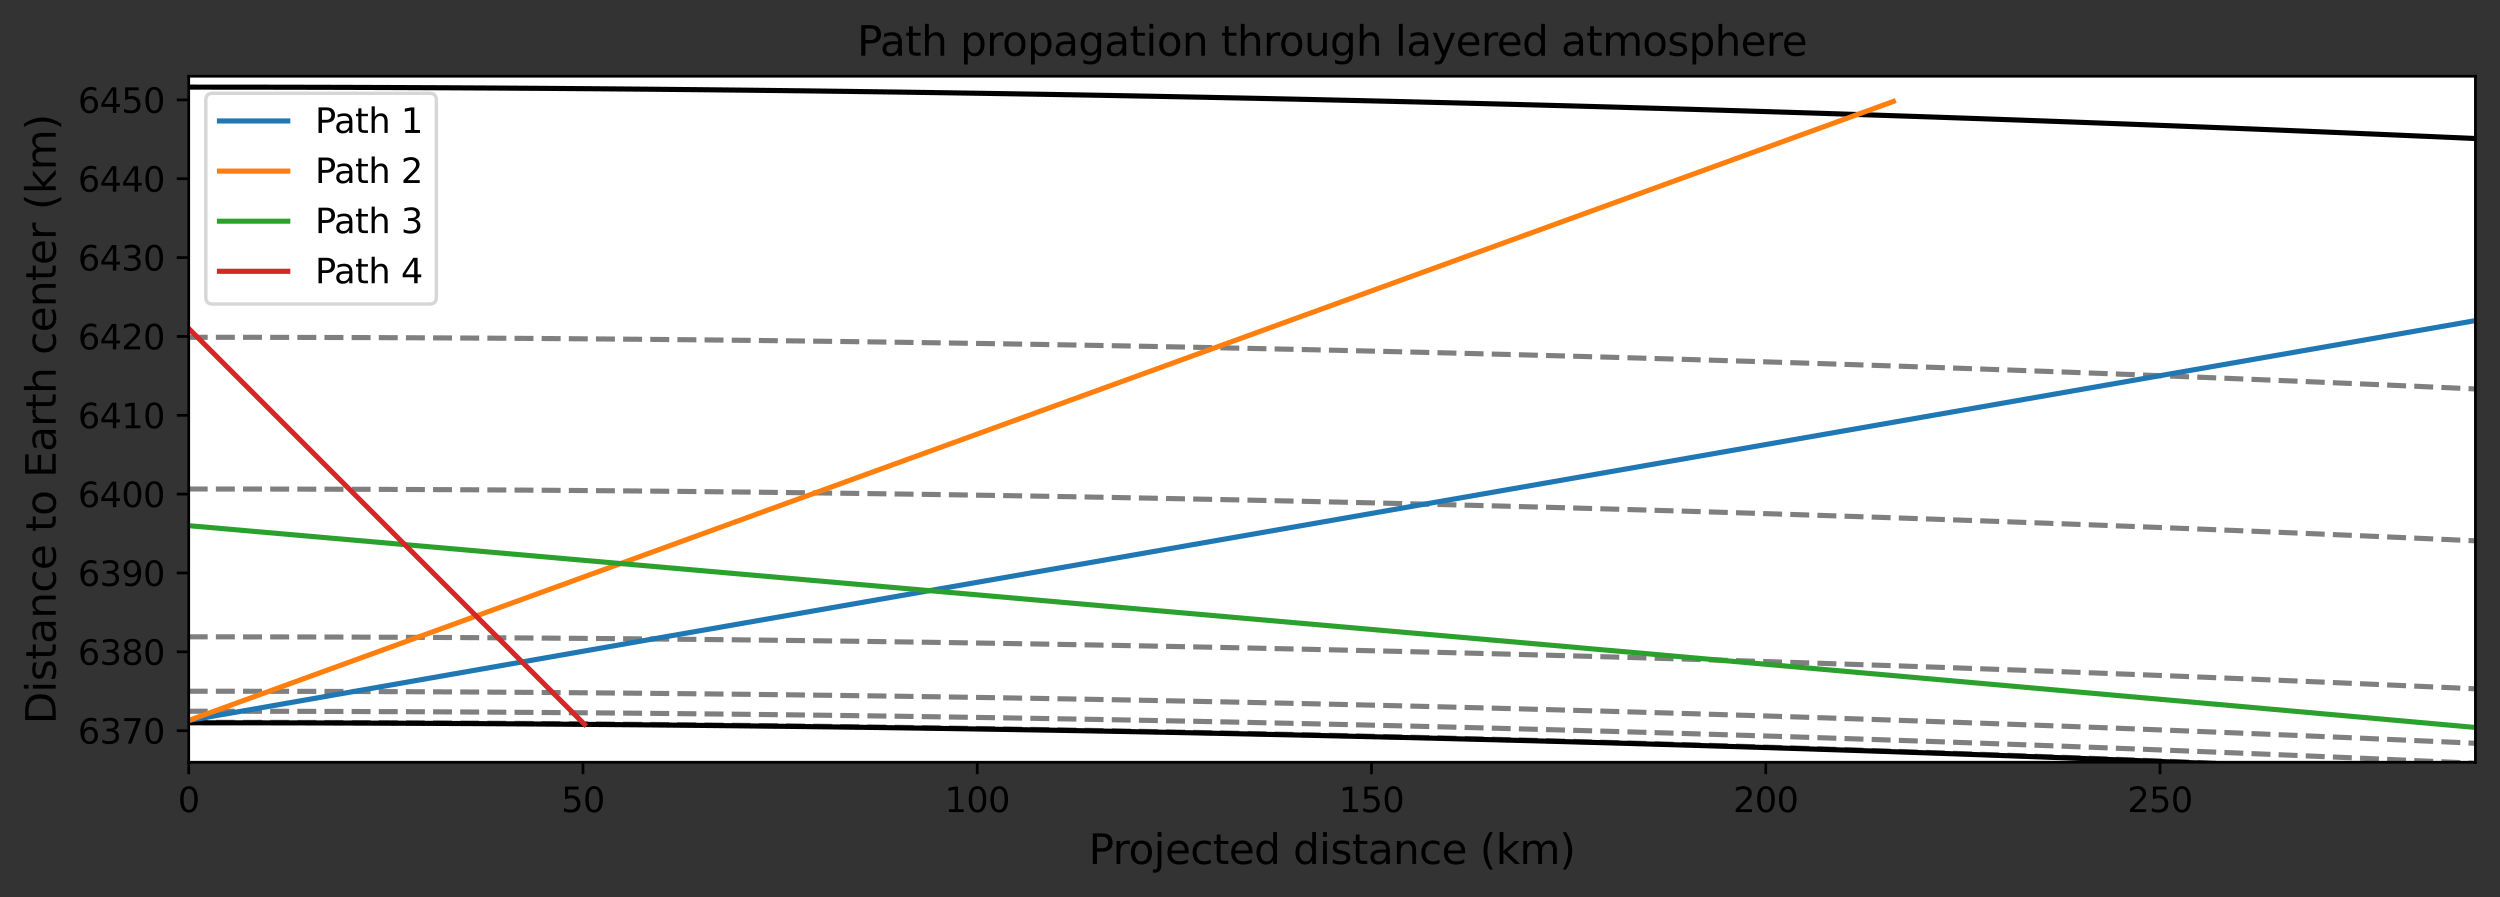 <?xml version="1.0" encoding="utf-8" standalone="no"?>
<!DOCTYPE svg PUBLIC "-//W3C//DTD SVG 1.1//EN"
  "http://www.w3.org/Graphics/SVG/1.1/DTD/svg11.dtd">
<svg xmlns:xlink="http://www.w3.org/1999/xlink" width="732.064pt" height="262.69pt" viewBox="0 0 732.064 262.69" xmlns="http://www.w3.org/2000/svg" version="1.1">
 <rect x="0" y="0" width="732.064" height="262.69" fill="#333333" stroke="none"/>
 <defs>
  <style type="text/css">*{stroke-linejoin: round; stroke-linecap: butt}</style>
 </defs>
 <g id="figure_1">
  <g id="patch_1">
   <path d="M 0 262.69 
L 732.064 262.69 
L 732.064 0 
L 0 0 
L 0 262.69 
z
" style="fill: none"/>
  </g>
  <g id="axes_1">
   <g id="patch_2">
    <path d="M 55.264 223.198 
L 724.864 223.198 
L 724.864 22.318 
L 55.264 22.318 
z
" style="fill: #ffffff"/>
   </g>
   <g id="matplotlib.axis_1">
    <g id="xtick_1">
     <g id="line2d_1">
      <defs>
       <path id="m83534b065f" d="M 0 0 
L 0 3.5 
" style="stroke: #000000; stroke-width: 0.8"/>
      </defs>
      <g>
       <use xlink:href="#m83534b065f" x="55.264" y="223.198" style="stroke: #000000; stroke-width: 0.8"/>
      </g>
     </g>
     <g id="text_1">
      <!-- 0 -->
      <g transform="translate(52.083 237.797) scale(0.1 -0.1)">
       <defs>
        <path id="DejaVuSans-30" d="M 2034 4250 
Q 1547 4250 1301 3770 
Q 1056 3291 1056 2328 
Q 1056 1369 1301 889 
Q 1547 409 2034 409 
Q 2525 409 2770 889 
Q 3016 1369 3016 2328 
Q 3016 3291 2770 3770 
Q 2525 4250 2034 4250 
z
M 2034 4750 
Q 2819 4750 3233 4129 
Q 3647 3509 3647 2328 
Q 3647 1150 3233 529 
Q 2819 -91 2034 -91 
Q 1250 -91 836 529 
Q 422 1150 422 2328 
Q 422 3509 836 4129 
Q 1250 4750 2034 4750 
z
" transform="scale(0.016)"/>
       </defs>
       <use xlink:href="#DejaVuSans-30"/>
      </g>
     </g>
    </g>
    <g id="xtick_2">
     <g id="line2d_2">
      <g>
       <use xlink:href="#m83534b065f" x="170.712" y="223.198" style="stroke: #000000; stroke-width: 0.8"/>
      </g>
     </g>
     <g id="text_2">
      <!-- 50 -->
      <g transform="translate(164.35 237.797) scale(0.1 -0.1)">
       <defs>
        <path id="DejaVuSans-35" d="M 691 4666 
L 3169 4666 
L 3169 4134 
L 1269 4134 
L 1269 2991 
Q 1406 3038 1543 3061 
Q 1681 3084 1819 3084 
Q 2600 3084 3056 2656 
Q 3513 2228 3513 1497 
Q 3513 744 3044 326 
Q 2575 -91 1722 -91 
Q 1428 -91 1123 -41 
Q 819 9 494 109 
L 494 744 
Q 775 591 1075 516 
Q 1375 441 1709 441 
Q 2250 441 2565 725 
Q 2881 1009 2881 1497 
Q 2881 1984 2565 2268 
Q 2250 2553 1709 2553 
Q 1456 2553 1204 2497 
Q 953 2441 691 2322 
L 691 4666 
z
" transform="scale(0.016)"/>
       </defs>
       <use xlink:href="#DejaVuSans-35"/>
       <use xlink:href="#DejaVuSans-30" transform="translate(63.623 0)"/>
      </g>
     </g>
    </g>
    <g id="xtick_3">
     <g id="line2d_3">
      <g>
       <use xlink:href="#m83534b065f" x="286.16" y="223.198" style="stroke: #000000; stroke-width: 0.8"/>
      </g>
     </g>
     <g id="text_3">
      <!-- 100 -->
      <g transform="translate(276.617 237.797) scale(0.1 -0.1)">
       <defs>
        <path id="DejaVuSans-31" d="M 794 531 
L 1825 531 
L 1825 4091 
L 703 3866 
L 703 4441 
L 1819 4666 
L 2450 4666 
L 2450 531 
L 3481 531 
L 3481 0 
L 794 0 
L 794 531 
z
" transform="scale(0.016)"/>
       </defs>
       <use xlink:href="#DejaVuSans-31"/>
       <use xlink:href="#DejaVuSans-30" transform="translate(63.623 0)"/>
       <use xlink:href="#DejaVuSans-30" transform="translate(127.246 0)"/>
      </g>
     </g>
    </g>
    <g id="xtick_4">
     <g id="line2d_4">
      <g>
       <use xlink:href="#m83534b065f" x="401.609" y="223.198" style="stroke: #000000; stroke-width: 0.8"/>
      </g>
     </g>
     <g id="text_4">
      <!-- 150 -->
      <g transform="translate(392.065 237.797) scale(0.1 -0.1)">
       <use xlink:href="#DejaVuSans-31"/>
       <use xlink:href="#DejaVuSans-35" transform="translate(63.623 0)"/>
       <use xlink:href="#DejaVuSans-30" transform="translate(127.246 0)"/>
      </g>
     </g>
    </g>
    <g id="xtick_5">
     <g id="line2d_5">
      <g>
       <use xlink:href="#m83534b065f" x="517.057" y="223.198" style="stroke: #000000; stroke-width: 0.8"/>
      </g>
     </g>
     <g id="text_5">
      <!-- 200 -->
      <g transform="translate(507.513 237.797) scale(0.1 -0.1)">
       <defs>
        <path id="DejaVuSans-32" d="M 1228 531 
L 3431 531 
L 3431 0 
L 469 0 
L 469 531 
Q 828 903 1448 1529 
Q 2069 2156 2228 2338 
Q 2531 2678 2651 2914 
Q 2772 3150 2772 3378 
Q 2772 3750 2511 3984 
Q 2250 4219 1831 4219 
Q 1534 4219 1204 4116 
Q 875 4013 500 3803 
L 500 4441 
Q 881 4594 1212 4672 
Q 1544 4750 1819 4750 
Q 2544 4750 2975 4387 
Q 3406 4025 3406 3419 
Q 3406 3131 3298 2873 
Q 3191 2616 2906 2266 
Q 2828 2175 2409 1742 
Q 1991 1309 1228 531 
z
" transform="scale(0.016)"/>
       </defs>
       <use xlink:href="#DejaVuSans-32"/>
       <use xlink:href="#DejaVuSans-30" transform="translate(63.623 0)"/>
       <use xlink:href="#DejaVuSans-30" transform="translate(127.246 0)"/>
      </g>
     </g>
    </g>
    <g id="xtick_6">
     <g id="line2d_6">
      <g>
       <use xlink:href="#m83534b065f" x="632.505" y="223.198" style="stroke: #000000; stroke-width: 0.8"/>
      </g>
     </g>
     <g id="text_6">
      <!-- 250 -->
      <g transform="translate(622.961 237.797) scale(0.1 -0.1)">
       <use xlink:href="#DejaVuSans-32"/>
       <use xlink:href="#DejaVuSans-35" transform="translate(63.623 0)"/>
       <use xlink:href="#DejaVuSans-30" transform="translate(127.246 0)"/>
      </g>
     </g>
    </g>
    <g id="text_7">
     <!-- Projected distance (km) -->
     <g transform="translate(318.799 252.994) scale(0.12 -0.12)">
      <defs>
       <path id="DejaVuSans-50" d="M 1259 4147 
L 1259 2394 
L 2053 2394 
Q 2494 2394 2734 2622 
Q 2975 2850 2975 3272 
Q 2975 3691 2734 3919 
Q 2494 4147 2053 4147 
L 1259 4147 
z
M 628 4666 
L 2053 4666 
Q 2838 4666 3239 4311 
Q 3641 3956 3641 3272 
Q 3641 2581 3239 2228 
Q 2838 1875 2053 1875 
L 1259 1875 
L 1259 0 
L 628 0 
L 628 4666 
z
" transform="scale(0.016)"/>
       <path id="DejaVuSans-72" d="M 2631 2963 
Q 2534 3019 2420 3045 
Q 2306 3072 2169 3072 
Q 1681 3072 1420 2755 
Q 1159 2438 1159 1844 
L 1159 0 
L 581 0 
L 581 3500 
L 1159 3500 
L 1159 2956 
Q 1341 3275 1631 3429 
Q 1922 3584 2338 3584 
Q 2397 3584 2469 3576 
Q 2541 3569 2628 3553 
L 2631 2963 
z
" transform="scale(0.016)"/>
       <path id="DejaVuSans-6f" d="M 1959 3097 
Q 1497 3097 1228 2736 
Q 959 2375 959 1747 
Q 959 1119 1226 758 
Q 1494 397 1959 397 
Q 2419 397 2687 759 
Q 2956 1122 2956 1747 
Q 2956 2369 2687 2733 
Q 2419 3097 1959 3097 
z
M 1959 3584 
Q 2709 3584 3137 3096 
Q 3566 2609 3566 1747 
Q 3566 888 3137 398 
Q 2709 -91 1959 -91 
Q 1206 -91 779 398 
Q 353 888 353 1747 
Q 353 2609 779 3096 
Q 1206 3584 1959 3584 
z
" transform="scale(0.016)"/>
       <path id="DejaVuSans-6a" d="M 603 3500 
L 1178 3500 
L 1178 -63 
Q 1178 -731 923 -1031 
Q 669 -1331 103 -1331 
L -116 -1331 
L -116 -844 
L 38 -844 
Q 366 -844 484 -692 
Q 603 -541 603 -63 
L 603 3500 
z
M 603 4863 
L 1178 4863 
L 1178 4134 
L 603 4134 
L 603 4863 
z
" transform="scale(0.016)"/>
       <path id="DejaVuSans-65" d="M 3597 1894 
L 3597 1613 
L 953 1613 
Q 991 1019 1311 708 
Q 1631 397 2203 397 
Q 2534 397 2845 478 
Q 3156 559 3463 722 
L 3463 178 
Q 3153 47 2828 -22 
Q 2503 -91 2169 -91 
Q 1331 -91 842 396 
Q 353 884 353 1716 
Q 353 2575 817 3079 
Q 1281 3584 2069 3584 
Q 2775 3584 3186 3129 
Q 3597 2675 3597 1894 
z
M 3022 2063 
Q 3016 2534 2758 2815 
Q 2500 3097 2075 3097 
Q 1594 3097 1305 2825 
Q 1016 2553 972 2059 
L 3022 2063 
z
" transform="scale(0.016)"/>
       <path id="DejaVuSans-63" d="M 3122 3366 
L 3122 2828 
Q 2878 2963 2633 3030 
Q 2388 3097 2138 3097 
Q 1578 3097 1268 2742 
Q 959 2388 959 1747 
Q 959 1106 1268 751 
Q 1578 397 2138 397 
Q 2388 397 2633 464 
Q 2878 531 3122 666 
L 3122 134 
Q 2881 22 2623 -34 
Q 2366 -91 2075 -91 
Q 1284 -91 818 406 
Q 353 903 353 1747 
Q 353 2603 823 3093 
Q 1294 3584 2113 3584 
Q 2378 3584 2631 3529 
Q 2884 3475 3122 3366 
z
" transform="scale(0.016)"/>
       <path id="DejaVuSans-74" d="M 1172 4494 
L 1172 3500 
L 2356 3500 
L 2356 3053 
L 1172 3053 
L 1172 1153 
Q 1172 725 1289 603 
Q 1406 481 1766 481 
L 2356 481 
L 2356 0 
L 1766 0 
Q 1100 0 847 248 
Q 594 497 594 1153 
L 594 3053 
L 172 3053 
L 172 3500 
L 594 3500 
L 594 4494 
L 1172 4494 
z
" transform="scale(0.016)"/>
       <path id="DejaVuSans-64" d="M 2906 2969 
L 2906 4863 
L 3481 4863 
L 3481 0 
L 2906 0 
L 2906 525 
Q 2725 213 2448 61 
Q 2172 -91 1784 -91 
Q 1150 -91 751 415 
Q 353 922 353 1747 
Q 353 2572 751 3078 
Q 1150 3584 1784 3584 
Q 2172 3584 2448 3432 
Q 2725 3281 2906 2969 
z
M 947 1747 
Q 947 1113 1208 752 
Q 1469 391 1925 391 
Q 2381 391 2643 752 
Q 2906 1113 2906 1747 
Q 2906 2381 2643 2742 
Q 2381 3103 1925 3103 
Q 1469 3103 1208 2742 
Q 947 2381 947 1747 
z
" transform="scale(0.016)"/>
       <path id="DejaVuSans-20" transform="scale(0.016)"/>
       <path id="DejaVuSans-69" d="M 603 3500 
L 1178 3500 
L 1178 0 
L 603 0 
L 603 3500 
z
M 603 4863 
L 1178 4863 
L 1178 4134 
L 603 4134 
L 603 4863 
z
" transform="scale(0.016)"/>
       <path id="DejaVuSans-73" d="M 2834 3397 
L 2834 2853 
Q 2591 2978 2328 3040 
Q 2066 3103 1784 3103 
Q 1356 3103 1142 2972 
Q 928 2841 928 2578 
Q 928 2378 1081 2264 
Q 1234 2150 1697 2047 
L 1894 2003 
Q 2506 1872 2764 1633 
Q 3022 1394 3022 966 
Q 3022 478 2636 193 
Q 2250 -91 1575 -91 
Q 1294 -91 989 -36 
Q 684 19 347 128 
L 347 722 
Q 666 556 975 473 
Q 1284 391 1588 391 
Q 1994 391 2212 530 
Q 2431 669 2431 922 
Q 2431 1156 2273 1281 
Q 2116 1406 1581 1522 
L 1381 1569 
Q 847 1681 609 1914 
Q 372 2147 372 2553 
Q 372 3047 722 3315 
Q 1072 3584 1716 3584 
Q 2034 3584 2315 3537 
Q 2597 3491 2834 3397 
z
" transform="scale(0.016)"/>
       <path id="DejaVuSans-61" d="M 2194 1759 
Q 1497 1759 1228 1600 
Q 959 1441 959 1056 
Q 959 750 1161 570 
Q 1363 391 1709 391 
Q 2188 391 2477 730 
Q 2766 1069 2766 1631 
L 2766 1759 
L 2194 1759 
z
M 3341 1997 
L 3341 0 
L 2766 0 
L 2766 531 
Q 2569 213 2275 61 
Q 1981 -91 1556 -91 
Q 1019 -91 701 211 
Q 384 513 384 1019 
Q 384 1609 779 1909 
Q 1175 2209 1959 2209 
L 2766 2209 
L 2766 2266 
Q 2766 2663 2505 2880 
Q 2244 3097 1772 3097 
Q 1472 3097 1187 3025 
Q 903 2953 641 2809 
L 641 3341 
Q 956 3463 1253 3523 
Q 1550 3584 1831 3584 
Q 2591 3584 2966 3190 
Q 3341 2797 3341 1997 
z
" transform="scale(0.016)"/>
       <path id="DejaVuSans-6e" d="M 3513 2113 
L 3513 0 
L 2938 0 
L 2938 2094 
Q 2938 2591 2744 2837 
Q 2550 3084 2163 3084 
Q 1697 3084 1428 2787 
Q 1159 2491 1159 1978 
L 1159 0 
L 581 0 
L 581 3500 
L 1159 3500 
L 1159 2956 
Q 1366 3272 1645 3428 
Q 1925 3584 2291 3584 
Q 2894 3584 3203 3211 
Q 3513 2838 3513 2113 
z
" transform="scale(0.016)"/>
       <path id="DejaVuSans-28" d="M 1984 4856 
Q 1566 4138 1362 3434 
Q 1159 2731 1159 2009 
Q 1159 1288 1364 580 
Q 1569 -128 1984 -844 
L 1484 -844 
Q 1016 -109 783 600 
Q 550 1309 550 2009 
Q 550 2706 781 3412 
Q 1013 4119 1484 4856 
L 1984 4856 
z
" transform="scale(0.016)"/>
       <path id="DejaVuSans-6b" d="M 581 4863 
L 1159 4863 
L 1159 1991 
L 2875 3500 
L 3609 3500 
L 1753 1863 
L 3688 0 
L 2938 0 
L 1159 1709 
L 1159 0 
L 581 0 
L 581 4863 
z
" transform="scale(0.016)"/>
       <path id="DejaVuSans-6d" d="M 3328 2828 
Q 3544 3216 3844 3400 
Q 4144 3584 4550 3584 
Q 5097 3584 5394 3201 
Q 5691 2819 5691 2113 
L 5691 0 
L 5113 0 
L 5113 2094 
Q 5113 2597 4934 2840 
Q 4756 3084 4391 3084 
Q 3944 3084 3684 2787 
Q 3425 2491 3425 1978 
L 3425 0 
L 2847 0 
L 2847 2094 
Q 2847 2600 2669 2842 
Q 2491 3084 2119 3084 
Q 1678 3084 1418 2786 
Q 1159 2488 1159 1978 
L 1159 0 
L 581 0 
L 581 3500 
L 1159 3500 
L 1159 2956 
Q 1356 3278 1631 3431 
Q 1906 3584 2284 3584 
Q 2666 3584 2933 3390 
Q 3200 3197 3328 2828 
z
" transform="scale(0.016)"/>
       <path id="DejaVuSans-29" d="M 513 4856 
L 1013 4856 
Q 1481 4119 1714 3412 
Q 1947 2706 1947 2009 
Q 1947 1309 1714 600 
Q 1481 -109 1013 -844 
L 513 -844 
Q 928 -128 1133 580 
Q 1338 1288 1338 2009 
Q 1338 2731 1133 3434 
Q 928 4138 513 4856 
z
" transform="scale(0.016)"/>
      </defs>
      <use xlink:href="#DejaVuSans-50"/>
      <use xlink:href="#DejaVuSans-72" transform="translate(58.553 0)"/>
      <use xlink:href="#DejaVuSans-6f" transform="translate(97.416 0)"/>
      <use xlink:href="#DejaVuSans-6a" transform="translate(158.598 0)"/>
      <use xlink:href="#DejaVuSans-65" transform="translate(186.381 0)"/>
      <use xlink:href="#DejaVuSans-63" transform="translate(247.904 0)"/>
      <use xlink:href="#DejaVuSans-74" transform="translate(302.885 0)"/>
      <use xlink:href="#DejaVuSans-65" transform="translate(342.094 0)"/>
      <use xlink:href="#DejaVuSans-64" transform="translate(403.617 0)"/>
      <use xlink:href="#DejaVuSans-20" transform="translate(467.094 0)"/>
      <use xlink:href="#DejaVuSans-64" transform="translate(498.881 0)"/>
      <use xlink:href="#DejaVuSans-69" transform="translate(562.357 0)"/>
      <use xlink:href="#DejaVuSans-73" transform="translate(590.141 0)"/>
      <use xlink:href="#DejaVuSans-74" transform="translate(642.24 0)"/>
      <use xlink:href="#DejaVuSans-61" transform="translate(681.449 0)"/>
      <use xlink:href="#DejaVuSans-6e" transform="translate(742.729 0)"/>
      <use xlink:href="#DejaVuSans-63" transform="translate(806.107 0)"/>
      <use xlink:href="#DejaVuSans-65" transform="translate(861.088 0)"/>
      <use xlink:href="#DejaVuSans-20" transform="translate(922.611 0)"/>
      <use xlink:href="#DejaVuSans-28" transform="translate(954.398 0)"/>
      <use xlink:href="#DejaVuSans-6b" transform="translate(993.412 0)"/>
      <use xlink:href="#DejaVuSans-6d" transform="translate(1051.322 0)"/>
      <use xlink:href="#DejaVuSans-29" transform="translate(1148.734 0)"/>
     </g>
    </g>
   </g>
   <g id="matplotlib.axis_2">
    <g id="ytick_1">
     <g id="line2d_7">
      <defs>
       <path id="m374e6ef117" d="M 0 0 
L -3.5 0 
" style="stroke: #000000; stroke-width: 0.8"/>
      </defs>
      <g>
       <use xlink:href="#m374e6ef117" x="55.264" y="213.962" style="stroke: #000000; stroke-width: 0.8"/>
      </g>
     </g>
     <g id="text_8">
      <!-- 6370 -->
      <g transform="translate(22.814 217.761) scale(0.1 -0.1)">
       <defs>
        <path id="DejaVuSans-36" d="M 2113 2584 
Q 1688 2584 1439 2293 
Q 1191 2003 1191 1497 
Q 1191 994 1439 701 
Q 1688 409 2113 409 
Q 2538 409 2786 701 
Q 3034 994 3034 1497 
Q 3034 2003 2786 2293 
Q 2538 2584 2113 2584 
z
M 3366 4563 
L 3366 3988 
Q 3128 4100 2886 4159 
Q 2644 4219 2406 4219 
Q 1781 4219 1451 3797 
Q 1122 3375 1075 2522 
Q 1259 2794 1537 2939 
Q 1816 3084 2150 3084 
Q 2853 3084 3261 2657 
Q 3669 2231 3669 1497 
Q 3669 778 3244 343 
Q 2819 -91 2113 -91 
Q 1303 -91 875 529 
Q 447 1150 447 2328 
Q 447 3434 972 4092 
Q 1497 4750 2381 4750 
Q 2619 4750 2861 4703 
Q 3103 4656 3366 4563 
z
" transform="scale(0.016)"/>
        <path id="DejaVuSans-33" d="M 2597 2516 
Q 3050 2419 3304 2112 
Q 3559 1806 3559 1356 
Q 3559 666 3084 287 
Q 2609 -91 1734 -91 
Q 1441 -91 1130 -33 
Q 819 25 488 141 
L 488 750 
Q 750 597 1062 519 
Q 1375 441 1716 441 
Q 2309 441 2620 675 
Q 2931 909 2931 1356 
Q 2931 1769 2642 2001 
Q 2353 2234 1838 2234 
L 1294 2234 
L 1294 2753 
L 1863 2753 
Q 2328 2753 2575 2939 
Q 2822 3125 2822 3475 
Q 2822 3834 2567 4026 
Q 2313 4219 1838 4219 
Q 1578 4219 1281 4162 
Q 984 4106 628 3988 
L 628 4550 
Q 988 4650 1302 4700 
Q 1616 4750 1894 4750 
Q 2613 4750 3031 4423 
Q 3450 4097 3450 3541 
Q 3450 3153 3228 2886 
Q 3006 2619 2597 2516 
z
" transform="scale(0.016)"/>
        <path id="DejaVuSans-37" d="M 525 4666 
L 3525 4666 
L 3525 4397 
L 1831 0 
L 1172 0 
L 2766 4134 
L 525 4134 
L 525 4666 
z
" transform="scale(0.016)"/>
       </defs>
       <use xlink:href="#DejaVuSans-36"/>
       <use xlink:href="#DejaVuSans-33" transform="translate(63.623 0)"/>
       <use xlink:href="#DejaVuSans-37" transform="translate(127.246 0)"/>
       <use xlink:href="#DejaVuSans-30" transform="translate(190.869 0)"/>
      </g>
     </g>
    </g>
    <g id="ytick_2">
     <g id="line2d_8">
      <g>
       <use xlink:href="#m374e6ef117" x="55.264" y="190.873" style="stroke: #000000; stroke-width: 0.8"/>
      </g>
     </g>
     <g id="text_9">
      <!-- 6380 -->
      <g transform="translate(22.814 194.672) scale(0.1 -0.1)">
       <defs>
        <path id="DejaVuSans-38" d="M 2034 2216 
Q 1584 2216 1326 1975 
Q 1069 1734 1069 1313 
Q 1069 891 1326 650 
Q 1584 409 2034 409 
Q 2484 409 2743 651 
Q 3003 894 3003 1313 
Q 3003 1734 2745 1975 
Q 2488 2216 2034 2216 
z
M 1403 2484 
Q 997 2584 770 2862 
Q 544 3141 544 3541 
Q 544 4100 942 4425 
Q 1341 4750 2034 4750 
Q 2731 4750 3128 4425 
Q 3525 4100 3525 3541 
Q 3525 3141 3298 2862 
Q 3072 2584 2669 2484 
Q 3125 2378 3379 2068 
Q 3634 1759 3634 1313 
Q 3634 634 3220 271 
Q 2806 -91 2034 -91 
Q 1263 -91 848 271 
Q 434 634 434 1313 
Q 434 1759 690 2068 
Q 947 2378 1403 2484 
z
M 1172 3481 
Q 1172 3119 1398 2916 
Q 1625 2713 2034 2713 
Q 2441 2713 2670 2916 
Q 2900 3119 2900 3481 
Q 2900 3844 2670 4047 
Q 2441 4250 2034 4250 
Q 1625 4250 1398 4047 
Q 1172 3844 1172 3481 
z
" transform="scale(0.016)"/>
       </defs>
       <use xlink:href="#DejaVuSans-36"/>
       <use xlink:href="#DejaVuSans-33" transform="translate(63.623 0)"/>
       <use xlink:href="#DejaVuSans-38" transform="translate(127.246 0)"/>
       <use xlink:href="#DejaVuSans-30" transform="translate(190.869 0)"/>
      </g>
     </g>
    </g>
    <g id="ytick_3">
     <g id="line2d_9">
      <g>
       <use xlink:href="#m374e6ef117" x="55.264" y="167.783" style="stroke: #000000; stroke-width: 0.8"/>
      </g>
     </g>
     <g id="text_10">
      <!-- 6390 -->
      <g transform="translate(22.814 171.582) scale(0.1 -0.1)">
       <defs>
        <path id="DejaVuSans-39" d="M 703 97 
L 703 672 
Q 941 559 1184 500 
Q 1428 441 1663 441 
Q 2288 441 2617 861 
Q 2947 1281 2994 2138 
Q 2813 1869 2534 1725 
Q 2256 1581 1919 1581 
Q 1219 1581 811 2004 
Q 403 2428 403 3163 
Q 403 3881 828 4315 
Q 1253 4750 1959 4750 
Q 2769 4750 3195 4129 
Q 3622 3509 3622 2328 
Q 3622 1225 3098 567 
Q 2575 -91 1691 -91 
Q 1453 -91 1209 -44 
Q 966 3 703 97 
z
M 1959 2075 
Q 2384 2075 2632 2365 
Q 2881 2656 2881 3163 
Q 2881 3666 2632 3958 
Q 2384 4250 1959 4250 
Q 1534 4250 1286 3958 
Q 1038 3666 1038 3163 
Q 1038 2656 1286 2365 
Q 1534 2075 1959 2075 
z
" transform="scale(0.016)"/>
       </defs>
       <use xlink:href="#DejaVuSans-36"/>
       <use xlink:href="#DejaVuSans-33" transform="translate(63.623 0)"/>
       <use xlink:href="#DejaVuSans-39" transform="translate(127.246 0)"/>
       <use xlink:href="#DejaVuSans-30" transform="translate(190.869 0)"/>
      </g>
     </g>
    </g>
    <g id="ytick_4">
     <g id="line2d_10">
      <g>
       <use xlink:href="#m374e6ef117" x="55.264" y="144.693" style="stroke: #000000; stroke-width: 0.8"/>
      </g>
     </g>
     <g id="text_11">
      <!-- 6400 -->
      <g transform="translate(22.814 148.493) scale(0.1 -0.1)">
       <defs>
        <path id="DejaVuSans-34" d="M 2419 4116 
L 825 1625 
L 2419 1625 
L 2419 4116 
z
M 2253 4666 
L 3047 4666 
L 3047 1625 
L 3713 1625 
L 3713 1100 
L 3047 1100 
L 3047 0 
L 2419 0 
L 2419 1100 
L 313 1100 
L 313 1709 
L 2253 4666 
z
" transform="scale(0.016)"/>
       </defs>
       <use xlink:href="#DejaVuSans-36"/>
       <use xlink:href="#DejaVuSans-34" transform="translate(63.623 0)"/>
       <use xlink:href="#DejaVuSans-30" transform="translate(127.246 0)"/>
       <use xlink:href="#DejaVuSans-30" transform="translate(190.869 0)"/>
      </g>
     </g>
    </g>
    <g id="ytick_5">
     <g id="line2d_11">
      <g>
       <use xlink:href="#m374e6ef117" x="55.264" y="121.604" style="stroke: #000000; stroke-width: 0.8"/>
      </g>
     </g>
     <g id="text_12">
      <!-- 6410 -->
      <g transform="translate(22.814 125.403) scale(0.1 -0.1)">
       <use xlink:href="#DejaVuSans-36"/>
       <use xlink:href="#DejaVuSans-34" transform="translate(63.623 0)"/>
       <use xlink:href="#DejaVuSans-31" transform="translate(127.246 0)"/>
       <use xlink:href="#DejaVuSans-30" transform="translate(190.869 0)"/>
      </g>
     </g>
    </g>
    <g id="ytick_6">
     <g id="line2d_12">
      <g>
       <use xlink:href="#m374e6ef117" x="55.264" y="98.514" style="stroke: #000000; stroke-width: 0.8"/>
      </g>
     </g>
     <g id="text_13">
      <!-- 6420 -->
      <g transform="translate(22.814 102.313) scale(0.1 -0.1)">
       <use xlink:href="#DejaVuSans-36"/>
       <use xlink:href="#DejaVuSans-34" transform="translate(63.623 0)"/>
       <use xlink:href="#DejaVuSans-32" transform="translate(127.246 0)"/>
       <use xlink:href="#DejaVuSans-30" transform="translate(190.869 0)"/>
      </g>
     </g>
    </g>
    <g id="ytick_7">
     <g id="line2d_13">
      <g>
       <use xlink:href="#m374e6ef117" x="55.264" y="75.424" style="stroke: #000000; stroke-width: 0.8"/>
      </g>
     </g>
     <g id="text_14">
      <!-- 6430 -->
      <g transform="translate(22.814 79.224) scale(0.1 -0.1)">
       <use xlink:href="#DejaVuSans-36"/>
       <use xlink:href="#DejaVuSans-34" transform="translate(63.623 0)"/>
       <use xlink:href="#DejaVuSans-33" transform="translate(127.246 0)"/>
       <use xlink:href="#DejaVuSans-30" transform="translate(190.869 0)"/>
      </g>
     </g>
    </g>
    <g id="ytick_8">
     <g id="line2d_14">
      <g>
       <use xlink:href="#m374e6ef117" x="55.264" y="52.335" style="stroke: #000000; stroke-width: 0.8"/>
      </g>
     </g>
     <g id="text_15">
      <!-- 6440 -->
      <g transform="translate(22.814 56.134) scale(0.1 -0.1)">
       <use xlink:href="#DejaVuSans-36"/>
       <use xlink:href="#DejaVuSans-34" transform="translate(63.623 0)"/>
       <use xlink:href="#DejaVuSans-34" transform="translate(127.246 0)"/>
       <use xlink:href="#DejaVuSans-30" transform="translate(190.869 0)"/>
      </g>
     </g>
    </g>
    <g id="ytick_9">
     <g id="line2d_15">
      <g>
       <use xlink:href="#m374e6ef117" x="55.264" y="29.245" style="stroke: #000000; stroke-width: 0.8"/>
      </g>
     </g>
     <g id="text_16">
      <!-- 6450 -->
      <g transform="translate(22.814 33.044) scale(0.1 -0.1)">
       <use xlink:href="#DejaVuSans-36"/>
       <use xlink:href="#DejaVuSans-34" transform="translate(63.623 0)"/>
       <use xlink:href="#DejaVuSans-35" transform="translate(127.246 0)"/>
       <use xlink:href="#DejaVuSans-30" transform="translate(190.869 0)"/>
      </g>
     </g>
    </g>
    <g id="text_17">
     <!-- Distance to Earth center (km) -->
     <g transform="translate(16.318 212.038) rotate(-90) scale(0.12 -0.12)">
      <defs>
       <path id="DejaVuSans-44" d="M 1259 4147 
L 1259 519 
L 2022 519 
Q 2988 519 3436 956 
Q 3884 1394 3884 2338 
Q 3884 3275 3436 3711 
Q 2988 4147 2022 4147 
L 1259 4147 
z
M 628 4666 
L 1925 4666 
Q 3281 4666 3915 4102 
Q 4550 3538 4550 2338 
Q 4550 1131 3912 565 
Q 3275 0 1925 0 
L 628 0 
L 628 4666 
z
" transform="scale(0.016)"/>
       <path id="DejaVuSans-45" d="M 628 4666 
L 3578 4666 
L 3578 4134 
L 1259 4134 
L 1259 2753 
L 3481 2753 
L 3481 2222 
L 1259 2222 
L 1259 531 
L 3634 531 
L 3634 0 
L 628 0 
L 628 4666 
z
" transform="scale(0.016)"/>
       <path id="DejaVuSans-68" d="M 3513 2113 
L 3513 0 
L 2938 0 
L 2938 2094 
Q 2938 2591 2744 2837 
Q 2550 3084 2163 3084 
Q 1697 3084 1428 2787 
Q 1159 2491 1159 1978 
L 1159 0 
L 581 0 
L 581 4863 
L 1159 4863 
L 1159 2956 
Q 1366 3272 1645 3428 
Q 1925 3584 2291 3584 
Q 2894 3584 3203 3211 
Q 3513 2838 3513 2113 
z
" transform="scale(0.016)"/>
      </defs>
      <use xlink:href="#DejaVuSans-44"/>
      <use xlink:href="#DejaVuSans-69" transform="translate(77.002 0)"/>
      <use xlink:href="#DejaVuSans-73" transform="translate(104.785 0)"/>
      <use xlink:href="#DejaVuSans-74" transform="translate(156.885 0)"/>
      <use xlink:href="#DejaVuSans-61" transform="translate(196.094 0)"/>
      <use xlink:href="#DejaVuSans-6e" transform="translate(257.373 0)"/>
      <use xlink:href="#DejaVuSans-63" transform="translate(320.752 0)"/>
      <use xlink:href="#DejaVuSans-65" transform="translate(375.732 0)"/>
      <use xlink:href="#DejaVuSans-20" transform="translate(437.256 0)"/>
      <use xlink:href="#DejaVuSans-74" transform="translate(469.043 0)"/>
      <use xlink:href="#DejaVuSans-6f" transform="translate(508.252 0)"/>
      <use xlink:href="#DejaVuSans-20" transform="translate(569.434 0)"/>
      <use xlink:href="#DejaVuSans-45" transform="translate(601.221 0)"/>
      <use xlink:href="#DejaVuSans-61" transform="translate(664.404 0)"/>
      <use xlink:href="#DejaVuSans-72" transform="translate(725.684 0)"/>
      <use xlink:href="#DejaVuSans-74" transform="translate(766.797 0)"/>
      <use xlink:href="#DejaVuSans-68" transform="translate(806.006 0)"/>
      <use xlink:href="#DejaVuSans-20" transform="translate(869.385 0)"/>
      <use xlink:href="#DejaVuSans-63" transform="translate(901.172 0)"/>
      <use xlink:href="#DejaVuSans-65" transform="translate(956.152 0)"/>
      <use xlink:href="#DejaVuSans-6e" transform="translate(1017.676 0)"/>
      <use xlink:href="#DejaVuSans-74" transform="translate(1081.055 0)"/>
      <use xlink:href="#DejaVuSans-65" transform="translate(1120.264 0)"/>
      <use xlink:href="#DejaVuSans-72" transform="translate(1181.787 0)"/>
      <use xlink:href="#DejaVuSans-20" transform="translate(1222.9 0)"/>
      <use xlink:href="#DejaVuSans-28" transform="translate(1254.688 0)"/>
      <use xlink:href="#DejaVuSans-6b" transform="translate(1293.701 0)"/>
      <use xlink:href="#DejaVuSans-6d" transform="translate(1351.611 0)"/>
      <use xlink:href="#DejaVuSans-29" transform="translate(1449.023 0)"/>
     </g>
    </g>
   </g>
   <g id="line2d_16">
    <path d="M 55.264 211.653 
L 69.974 211.661 
L 84.685 211.683 
L 99.395 211.719 
L 114.105 211.771 
L 128.816 211.837 
L 143.526 211.918 
L 158.236 212.014 
L 172.946 212.124 
L 187.656 212.249 
L 202.365 212.389 
L 217.075 212.543 
L 231.785 212.712 
L 246.494 212.896 
L 261.203 213.095 
L 275.912 213.308 
L 290.62 213.536 
L 305.329 213.779 
L 320.037 214.036 
L 334.745 214.308 
L 349.453 214.595 
L 364.16 214.897 
L 378.867 215.213 
L 393.574 215.544 
L 408.28 215.89 
L 422.986 216.25 
L 437.692 216.625 
L 452.397 217.015 
L 467.102 217.419 
L 481.806 217.839 
L 496.51 218.272 
L 511.214 218.721 
L 525.917 219.184 
L 540.619 219.662 
L 555.322 220.155 
L 570.023 220.663 
L 584.724 221.185 
L 599.425 221.721 
L 614.125 222.273 
L 628.825 222.839 
L 643.524 223.42 
L 658.222 224.016 
L 672.92 224.626 
L 687.617 225.251 
L 702.313 225.891 
L 717.009 226.545 
L 731.704 227.214 
L 733.064 227.277 
" clip-path="url(#pbdc74a2318)" style="fill: none; stroke: #000000; stroke-width: 1.5; stroke-linecap: square"/>
   </g>
   <g id="line2d_17">
    <path d="M 55.264 25.513 
L 70.16 25.52 
L 85.057 25.543 
L 99.953 25.58 
L 114.85 25.632 
L 129.746 25.699 
L 144.643 25.781 
L 159.539 25.878 
L 174.435 25.989 
L 189.331 26.116 
L 204.227 26.258 
L 219.123 26.414 
L 234.018 26.585 
L 248.914 26.772 
L 263.809 26.973 
L 278.704 27.189 
L 293.599 27.42 
L 308.493 27.665 
L 323.387 27.926 
L 338.281 28.202 
L 353.175 28.492 
L 368.069 28.797 
L 382.962 29.118 
L 397.854 29.453 
L 412.747 29.803 
L 427.639 30.168 
L 442.531 30.548 
L 457.422 30.942 
L 472.313 31.352 
L 487.203 31.776 
L 502.094 32.216 
L 516.983 32.67 
L 531.872 33.139 
L 546.761 33.623 
L 561.649 34.122 
L 576.537 34.636 
L 591.424 35.165 
L 606.311 35.708 
L 621.197 36.267 
L 636.082 36.84 
L 650.967 37.428 
L 665.852 38.032 
L 680.735 38.65 
L 695.618 39.283 
L 710.501 39.93 
L 725.383 40.593 
L 733.064 40.943 
" clip-path="url(#pbdc74a2318)" style="fill: none; stroke: #000000; stroke-width: 1.5; stroke-linecap: square"/>
   </g>
   <g id="line2d_18">
    <path d="M 55.264 211.507 
L 69.974 211.514 
L 84.685 211.536 
L 99.395 211.573 
L 114.106 211.624 
L 128.816 211.69 
L 143.527 211.771 
L 158.237 211.867 
L 172.947 211.977 
L 187.657 212.102 
L 202.367 212.242 
L 217.077 212.396 
L 231.786 212.566 
L 246.496 212.75 
L 261.205 212.948 
L 275.914 213.161 
L 290.623 213.389 
L 305.331 213.632 
L 320.04 213.89 
L 334.748 214.162 
L 349.455 214.449 
L 364.163 214.75 
L 378.87 215.066 
L 393.577 215.397 
L 408.283 215.743 
L 422.99 216.103 
L 437.695 216.478 
L 452.401 216.868 
L 467.106 217.273 
L 481.81 217.692 
L 496.515 218.126 
L 511.218 218.574 
L 525.922 219.038 
L 540.624 219.516 
L 555.327 220.008 
L 570.028 220.516 
L 584.73 221.038 
L 599.431 221.575 
L 614.131 222.126 
L 628.83 222.692 
L 643.529 223.273 
L 658.228 223.869 
L 672.926 224.479 
L 687.623 225.104 
L 702.32 225.744 
L 717.016 226.398 
L 731.711 227.068 
L 733.064 227.13 
" clip-path="url(#pbdc74a2318)" style="fill: none; stroke-dasharray: 5.55,2.4; stroke-dashoffset: 0; stroke: #000000; stroke-opacity: 0.5; stroke-width: 1.5"/>
   </g>
   <g id="line2d_19">
    <path d="M 55.264 208.267 
L 69.978 208.274 
L 84.691 208.296 
L 99.405 208.333 
L 114.119 208.384 
L 128.832 208.45 
L 143.546 208.531 
L 158.26 208.627 
L 172.973 208.737 
L 187.686 208.862 
L 202.399 209.002 
L 217.112 209.157 
L 231.825 209.326 
L 246.538 209.51 
L 261.25 209.708 
L 275.963 209.922 
L 290.675 210.15 
L 305.386 210.393 
L 320.098 210.65 
L 334.809 210.922 
L 349.52 211.209 
L 364.231 211.511 
L 378.941 211.827 
L 393.651 212.158 
L 408.361 212.504 
L 423.071 212.864 
L 437.78 213.24 
L 452.488 213.629 
L 467.196 214.034 
L 481.904 214.453 
L 496.612 214.887 
L 511.319 215.336 
L 526.025 215.799 
L 540.731 216.278 
L 555.437 216.77 
L 570.142 217.278 
L 584.846 217.8 
L 599.55 218.337 
L 614.254 218.889 
L 628.957 219.455 
L 643.659 220.036 
L 658.361 220.632 
L 673.062 221.242 
L 687.762 221.867 
L 702.462 222.507 
L 717.162 223.162 
L 731.86 223.831 
L 733.064 223.887 
" clip-path="url(#pbdc74a2318)" style="fill: none; stroke-dasharray: 5.55,2.4; stroke-dashoffset: 0; stroke: #000000; stroke-opacity: 0.5; stroke-width: 1.5"/>
   </g>
   <g id="line2d_20">
    <path d="M 55.264 202.408 
L 69.983 202.415 
L 84.703 202.437 
L 99.423 202.474 
L 114.142 202.525 
L 128.862 202.592 
L 143.581 202.673 
L 158.301 202.768 
L 173.02 202.879 
L 187.739 203.004 
L 202.458 203.144 
L 217.177 203.298 
L 231.895 203.468 
L 246.614 203.652 
L 261.332 203.85 
L 276.05 204.064 
L 290.768 204.292 
L 305.486 204.535 
L 320.203 204.792 
L 334.921 205.065 
L 349.637 205.352 
L 364.354 205.653 
L 379.07 205.97 
L 393.786 206.301 
L 408.502 206.647 
L 423.217 207.007 
L 437.932 207.383 
L 452.646 207.773 
L 467.361 208.177 
L 482.074 208.597 
L 496.787 209.031 
L 511.5 209.48 
L 526.213 209.944 
L 540.925 210.422 
L 555.636 210.915 
L 570.347 211.423 
L 585.057 211.945 
L 599.767 212.482 
L 614.476 213.034 
L 629.185 213.601 
L 643.893 214.182 
L 658.601 214.778 
L 673.308 215.389 
L 688.014 216.014 
L 702.72 216.654 
L 717.425 217.309 
L 732.13 217.978 
L 733.064 218.022 
" clip-path="url(#pbdc74a2318)" style="fill: none; stroke-dasharray: 5.55,2.4; stroke-dashoffset: 0; stroke: #000000; stroke-opacity: 0.5; stroke-width: 1.5"/>
   </g>
   <g id="line2d_21">
    <path d="M 55.264 186.482 
L 69.999 186.489 
L 84.735 186.511 
L 99.47 186.548 
L 114.206 186.6 
L 128.941 186.666 
L 143.677 186.747 
L 158.412 186.843 
L 173.147 186.953 
L 187.882 187.079 
L 202.617 187.219 
L 217.352 187.373 
L 232.087 187.543 
L 246.821 187.727 
L 261.555 187.926 
L 276.289 188.14 
L 291.023 188.368 
L 305.757 188.611 
L 320.49 188.869 
L 335.223 189.141 
L 349.956 189.429 
L 364.688 189.731 
L 379.421 190.048 
L 394.152 190.379 
L 408.884 190.725 
L 423.615 191.086 
L 438.346 191.462 
L 453.076 191.853 
L 467.806 192.258 
L 482.536 192.678 
L 497.265 193.112 
L 511.994 193.562 
L 526.722 194.026 
L 541.45 194.505 
L 556.177 194.998 
L 570.904 195.506 
L 585.63 196.029 
L 600.356 196.567 
L 615.081 197.12 
L 629.806 197.687 
L 644.53 198.269 
L 659.254 198.865 
L 673.977 199.477 
L 688.699 200.103 
L 703.421 200.744 
L 718.142 201.399 
L 732.862 202.069 
L 733.064 202.079 
" clip-path="url(#pbdc74a2318)" style="fill: none; stroke-dasharray: 5.55,2.4; stroke-dashoffset: 0; stroke: #000000; stroke-opacity: 0.5; stroke-width: 1.5"/>
   </g>
   <g id="line2d_22">
    <path d="M 55.264 143.191 
L 70.043 143.198 
L 84.821 143.22 
L 99.6 143.257 
L 114.379 143.309 
L 129.158 143.375 
L 143.937 143.457 
L 158.715 143.553 
L 173.494 143.663 
L 188.272 143.789 
L 203.05 143.929 
L 217.828 144.085 
L 232.606 144.255 
L 247.384 144.439 
L 262.161 144.639 
L 276.939 144.853 
L 291.716 145.082 
L 306.493 145.326 
L 321.269 145.585 
L 336.046 145.858 
L 350.822 146.146 
L 365.597 146.449 
L 380.373 146.767 
L 395.148 147.099 
L 409.923 147.447 
L 424.697 147.809 
L 439.471 148.186 
L 454.245 148.577 
L 469.018 148.983 
L 483.791 149.405 
L 498.564 149.841 
L 513.336 150.291 
L 528.107 150.757 
L 542.878 151.237 
L 557.649 151.732 
L 572.419 152.242 
L 587.189 152.766 
L 601.958 153.306 
L 616.726 153.86 
L 631.494 154.428 
L 646.261 155.012 
L 661.028 155.61 
L 675.794 156.224 
L 690.56 156.852 
L 705.325 157.494 
L 720.089 158.152 
L 733.064 158.742 
" clip-path="url(#pbdc74a2318)" style="fill: none; stroke-dasharray: 5.55,2.4; stroke-dashoffset: 0; stroke: #000000; stroke-opacity: 0.5; stroke-width: 1.5"/>
   </g>
   <g id="line2d_23">
    <path d="M 55.264 98.762 
L 70.087 98.77 
L 84.91 98.792 
L 99.734 98.829 
L 114.557 98.881 
L 129.38 98.948 
L 144.203 99.029 
L 159.026 99.126 
L 173.849 99.237 
L 188.672 99.363 
L 203.494 99.504 
L 218.317 99.659 
L 233.139 99.83 
L 247.961 100.015 
L 262.783 100.215 
L 277.605 100.43 
L 292.427 100.66 
L 307.248 100.904 
L 322.069 101.164 
L 336.89 101.438 
L 351.71 101.727 
L 366.53 102.031 
L 381.35 102.35 
L 396.17 102.683 
L 410.989 103.031 
L 425.808 103.394 
L 440.626 103.772 
L 455.444 104.165 
L 470.262 104.573 
L 485.079 104.995 
L 499.896 105.432 
L 514.713 105.884 
L 529.529 106.351 
L 544.344 106.833 
L 559.159 107.329 
L 573.974 107.841 
L 588.788 108.367 
L 603.601 108.908 
L 618.414 109.464 
L 633.226 110.034 
L 648.038 110.619 
L 662.849 111.22 
L 677.66 111.835 
L 692.47 112.464 
L 707.279 113.109 
L 722.088 113.768 
L 733.064 114.268 
" clip-path="url(#pbdc74a2318)" style="fill: none; stroke-dasharray: 5.55,2.4; stroke-dashoffset: 0; stroke: #000000; stroke-opacity: 0.5; stroke-width: 1.5"/>
   </g>
   <g id="line2d_24">
    <path d="M 55.264 210.961 
L 195.298 186.38 
L 562.617 122.207 
L 733.064 92.444 
L 733.064 92.444 
" clip-path="url(#pbdc74a2318)" style="fill: none; stroke: #1f77b4; stroke-width: 1.5; stroke-linecap: square"/>
   </g>
   <g id="line2d_25">
    <path d="M 55.264 210.961 
L 228.05 148.189 
L 554.434 29.698 
L 554.434 29.698 
" clip-path="url(#pbdc74a2318)" style="fill: none; stroke: #ff7f0e; stroke-width: 1.5; stroke-linecap: square"/>
   </g>
   <g id="line2d_26">
    <path d="M 55.264 153.929 
L 454.411 188.958 
L 663.449 207.519 
L 733.064 213.763 
L 733.064 213.763 
" clip-path="url(#pbdc74a2318)" style="fill: none; stroke: #2ca02c; stroke-width: 1.5; stroke-linecap: square"/>
   </g>
   <g id="line2d_27">
    <path d="M 55.264 96.205 
L 171.157 212.11 
L 171.157 212.11 
" clip-path="url(#pbdc74a2318)" style="fill: none; stroke: #d62728; stroke-width: 1.5; stroke-linecap: square"/>
   </g>
   <g id="patch_3">
    <path d="M 55.264 223.198 
L 55.264 22.318 
" style="fill: none; stroke: #000000; stroke-width: 0.8; stroke-linejoin: miter; stroke-linecap: square"/>
   </g>
   <g id="patch_4">
    <path d="M 724.864 223.198 
L 724.864 22.318 
" style="fill: none; stroke: #000000; stroke-width: 0.8; stroke-linejoin: miter; stroke-linecap: square"/>
   </g>
   <g id="patch_5">
    <path d="M 55.264 223.198 
L 724.864 223.198 
" style="fill: none; stroke: #000000; stroke-width: 0.8; stroke-linejoin: miter; stroke-linecap: square"/>
   </g>
   <g id="patch_6">
    <path d="M 55.264 22.318 
L 724.864 22.318 
" style="fill: none; stroke: #000000; stroke-width: 0.8; stroke-linejoin: miter; stroke-linecap: square"/>
   </g>
   <g id="text_18">
    <!-- Path propagation through layered atmosphere -->
    <g transform="translate(250.992 16.318) scale(0.12 -0.12)">
     <defs>
      <path id="DejaVuSans-70" d="M 1159 525 
L 1159 -1331 
L 581 -1331 
L 581 3500 
L 1159 3500 
L 1159 2969 
Q 1341 3281 1617 3432 
Q 1894 3584 2278 3584 
Q 2916 3584 3314 3078 
Q 3713 2572 3713 1747 
Q 3713 922 3314 415 
Q 2916 -91 2278 -91 
Q 1894 -91 1617 61 
Q 1341 213 1159 525 
z
M 3116 1747 
Q 3116 2381 2855 2742 
Q 2594 3103 2138 3103 
Q 1681 3103 1420 2742 
Q 1159 2381 1159 1747 
Q 1159 1113 1420 752 
Q 1681 391 2138 391 
Q 2594 391 2855 752 
Q 3116 1113 3116 1747 
z
" transform="scale(0.016)"/>
      <path id="DejaVuSans-67" d="M 2906 1791 
Q 2906 2416 2648 2759 
Q 2391 3103 1925 3103 
Q 1463 3103 1205 2759 
Q 947 2416 947 1791 
Q 947 1169 1205 825 
Q 1463 481 1925 481 
Q 2391 481 2648 825 
Q 2906 1169 2906 1791 
z
M 3481 434 
Q 3481 -459 3084 -895 
Q 2688 -1331 1869 -1331 
Q 1566 -1331 1297 -1286 
Q 1028 -1241 775 -1147 
L 775 -588 
Q 1028 -725 1275 -790 
Q 1522 -856 1778 -856 
Q 2344 -856 2625 -561 
Q 2906 -266 2906 331 
L 2906 616 
Q 2728 306 2450 153 
Q 2172 0 1784 0 
Q 1141 0 747 490 
Q 353 981 353 1791 
Q 353 2603 747 3093 
Q 1141 3584 1784 3584 
Q 2172 3584 2450 3431 
Q 2728 3278 2906 2969 
L 2906 3500 
L 3481 3500 
L 3481 434 
z
" transform="scale(0.016)"/>
      <path id="DejaVuSans-75" d="M 544 1381 
L 544 3500 
L 1119 3500 
L 1119 1403 
Q 1119 906 1312 657 
Q 1506 409 1894 409 
Q 2359 409 2629 706 
Q 2900 1003 2900 1516 
L 2900 3500 
L 3475 3500 
L 3475 0 
L 2900 0 
L 2900 538 
Q 2691 219 2414 64 
Q 2138 -91 1772 -91 
Q 1169 -91 856 284 
Q 544 659 544 1381 
z
M 1991 3584 
L 1991 3584 
z
" transform="scale(0.016)"/>
      <path id="DejaVuSans-6c" d="M 603 4863 
L 1178 4863 
L 1178 0 
L 603 0 
L 603 4863 
z
" transform="scale(0.016)"/>
      <path id="DejaVuSans-79" d="M 2059 -325 
Q 1816 -950 1584 -1140 
Q 1353 -1331 966 -1331 
L 506 -1331 
L 506 -850 
L 844 -850 
Q 1081 -850 1212 -737 
Q 1344 -625 1503 -206 
L 1606 56 
L 191 3500 
L 800 3500 
L 1894 763 
L 2988 3500 
L 3597 3500 
L 2059 -325 
z
" transform="scale(0.016)"/>
     </defs>
     <use xlink:href="#DejaVuSans-50"/>
     <use xlink:href="#DejaVuSans-61" transform="translate(55.803 0)"/>
     <use xlink:href="#DejaVuSans-74" transform="translate(117.082 0)"/>
     <use xlink:href="#DejaVuSans-68" transform="translate(156.291 0)"/>
     <use xlink:href="#DejaVuSans-20" transform="translate(219.67 0)"/>
     <use xlink:href="#DejaVuSans-70" transform="translate(251.457 0)"/>
     <use xlink:href="#DejaVuSans-72" transform="translate(314.934 0)"/>
     <use xlink:href="#DejaVuSans-6f" transform="translate(353.797 0)"/>
     <use xlink:href="#DejaVuSans-70" transform="translate(414.979 0)"/>
     <use xlink:href="#DejaVuSans-61" transform="translate(478.455 0)"/>
     <use xlink:href="#DejaVuSans-67" transform="translate(539.734 0)"/>
     <use xlink:href="#DejaVuSans-61" transform="translate(603.211 0)"/>
     <use xlink:href="#DejaVuSans-74" transform="translate(664.49 0)"/>
     <use xlink:href="#DejaVuSans-69" transform="translate(703.699 0)"/>
     <use xlink:href="#DejaVuSans-6f" transform="translate(731.482 0)"/>
     <use xlink:href="#DejaVuSans-6e" transform="translate(792.664 0)"/>
     <use xlink:href="#DejaVuSans-20" transform="translate(856.043 0)"/>
     <use xlink:href="#DejaVuSans-74" transform="translate(887.83 0)"/>
     <use xlink:href="#DejaVuSans-68" transform="translate(927.039 0)"/>
     <use xlink:href="#DejaVuSans-72" transform="translate(990.418 0)"/>
     <use xlink:href="#DejaVuSans-6f" transform="translate(1029.281 0)"/>
     <use xlink:href="#DejaVuSans-75" transform="translate(1090.463 0)"/>
     <use xlink:href="#DejaVuSans-67" transform="translate(1153.842 0)"/>
     <use xlink:href="#DejaVuSans-68" transform="translate(1217.318 0)"/>
     <use xlink:href="#DejaVuSans-20" transform="translate(1280.697 0)"/>
     <use xlink:href="#DejaVuSans-6c" transform="translate(1312.484 0)"/>
     <use xlink:href="#DejaVuSans-61" transform="translate(1340.268 0)"/>
     <use xlink:href="#DejaVuSans-79" transform="translate(1401.547 0)"/>
     <use xlink:href="#DejaVuSans-65" transform="translate(1460.727 0)"/>
     <use xlink:href="#DejaVuSans-72" transform="translate(1522.25 0)"/>
     <use xlink:href="#DejaVuSans-65" transform="translate(1561.113 0)"/>
     <use xlink:href="#DejaVuSans-64" transform="translate(1622.637 0)"/>
     <use xlink:href="#DejaVuSans-20" transform="translate(1686.113 0)"/>
     <use xlink:href="#DejaVuSans-61" transform="translate(1717.9 0)"/>
     <use xlink:href="#DejaVuSans-74" transform="translate(1779.18 0)"/>
     <use xlink:href="#DejaVuSans-6d" transform="translate(1818.389 0)"/>
     <use xlink:href="#DejaVuSans-6f" transform="translate(1915.801 0)"/>
     <use xlink:href="#DejaVuSans-73" transform="translate(1976.982 0)"/>
     <use xlink:href="#DejaVuSans-70" transform="translate(2029.082 0)"/>
     <use xlink:href="#DejaVuSans-68" transform="translate(2092.559 0)"/>
     <use xlink:href="#DejaVuSans-65" transform="translate(2155.938 0)"/>
     <use xlink:href="#DejaVuSans-72" transform="translate(2217.461 0)"/>
     <use xlink:href="#DejaVuSans-65" transform="translate(2256.324 0)"/>
    </g>
   </g>
   <g id="legend_1">
    <g id="patch_7">
     <path d="M 62.264 89.031 
L 125.77 89.031 
Q 127.77 89.031 127.77 87.031 
L 127.77 29.318 
Q 127.77 27.318 125.77 27.318 
L 62.264 27.318 
Q 60.264 27.318 60.264 29.318 
L 60.264 87.031 
Q 60.264 89.031 62.264 89.031 
z
" style="fill: #ffffff; opacity: 0.8; stroke: #cccccc; stroke-linejoin: miter"/>
    </g>
    <g id="line2d_28">
     <path d="M 64.264 35.417 
L 74.264 35.417 
L 84.264 35.417 
" style="fill: none; stroke: #1f77b4; stroke-width: 1.5; stroke-linecap: square"/>
    </g>
    <g id="text_19">
     <!-- Path 1 -->
     <g transform="translate(92.264 38.917) scale(0.1 -0.1)">
      <use xlink:href="#DejaVuSans-50"/>
      <use xlink:href="#DejaVuSans-61" transform="translate(55.803 0)"/>
      <use xlink:href="#DejaVuSans-74" transform="translate(117.082 0)"/>
      <use xlink:href="#DejaVuSans-68" transform="translate(156.291 0)"/>
      <use xlink:href="#DejaVuSans-20" transform="translate(219.67 0)"/>
      <use xlink:href="#DejaVuSans-31" transform="translate(251.457 0)"/>
     </g>
    </g>
    <g id="line2d_29">
     <path d="M 64.264 50.095 
L 74.264 50.095 
L 84.264 50.095 
" style="fill: none; stroke: #ff7f0e; stroke-width: 1.5; stroke-linecap: square"/>
    </g>
    <g id="text_20">
     <!-- Path 2 -->
     <g transform="translate(92.264 53.595) scale(0.1 -0.1)">
      <use xlink:href="#DejaVuSans-50"/>
      <use xlink:href="#DejaVuSans-61" transform="translate(55.803 0)"/>
      <use xlink:href="#DejaVuSans-74" transform="translate(117.082 0)"/>
      <use xlink:href="#DejaVuSans-68" transform="translate(156.291 0)"/>
      <use xlink:href="#DejaVuSans-20" transform="translate(219.67 0)"/>
      <use xlink:href="#DejaVuSans-32" transform="translate(251.457 0)"/>
     </g>
    </g>
    <g id="line2d_30">
     <path d="M 64.264 64.773 
L 74.264 64.773 
L 84.264 64.773 
" style="fill: none; stroke: #2ca02c; stroke-width: 1.5; stroke-linecap: square"/>
    </g>
    <g id="text_21">
     <!-- Path 3 -->
     <g transform="translate(92.264 68.273) scale(0.1 -0.1)">
      <use xlink:href="#DejaVuSans-50"/>
      <use xlink:href="#DejaVuSans-61" transform="translate(55.803 0)"/>
      <use xlink:href="#DejaVuSans-74" transform="translate(117.082 0)"/>
      <use xlink:href="#DejaVuSans-68" transform="translate(156.291 0)"/>
      <use xlink:href="#DejaVuSans-20" transform="translate(219.67 0)"/>
      <use xlink:href="#DejaVuSans-33" transform="translate(251.457 0)"/>
     </g>
    </g>
    <g id="line2d_31">
     <path d="M 64.264 79.451 
L 74.264 79.451 
L 84.264 79.451 
" style="fill: none; stroke: #d62728; stroke-width: 1.5; stroke-linecap: square"/>
    </g>
    <g id="text_22">
     <!-- Path 4 -->
     <g transform="translate(92.264 82.951) scale(0.1 -0.1)">
      <use xlink:href="#DejaVuSans-50"/>
      <use xlink:href="#DejaVuSans-61" transform="translate(55.803 0)"/>
      <use xlink:href="#DejaVuSans-74" transform="translate(117.082 0)"/>
      <use xlink:href="#DejaVuSans-68" transform="translate(156.291 0)"/>
      <use xlink:href="#DejaVuSans-20" transform="translate(219.67 0)"/>
      <use xlink:href="#DejaVuSans-34" transform="translate(251.457 0)"/>
     </g>
    </g>
   </g>
  </g>
 </g>
 <defs>
  <clipPath id="pbdc74a2318">
   <rect x="55.264" y="22.318" width="669.6" height="200.88"/>
  </clipPath>
 </defs>
</svg>
